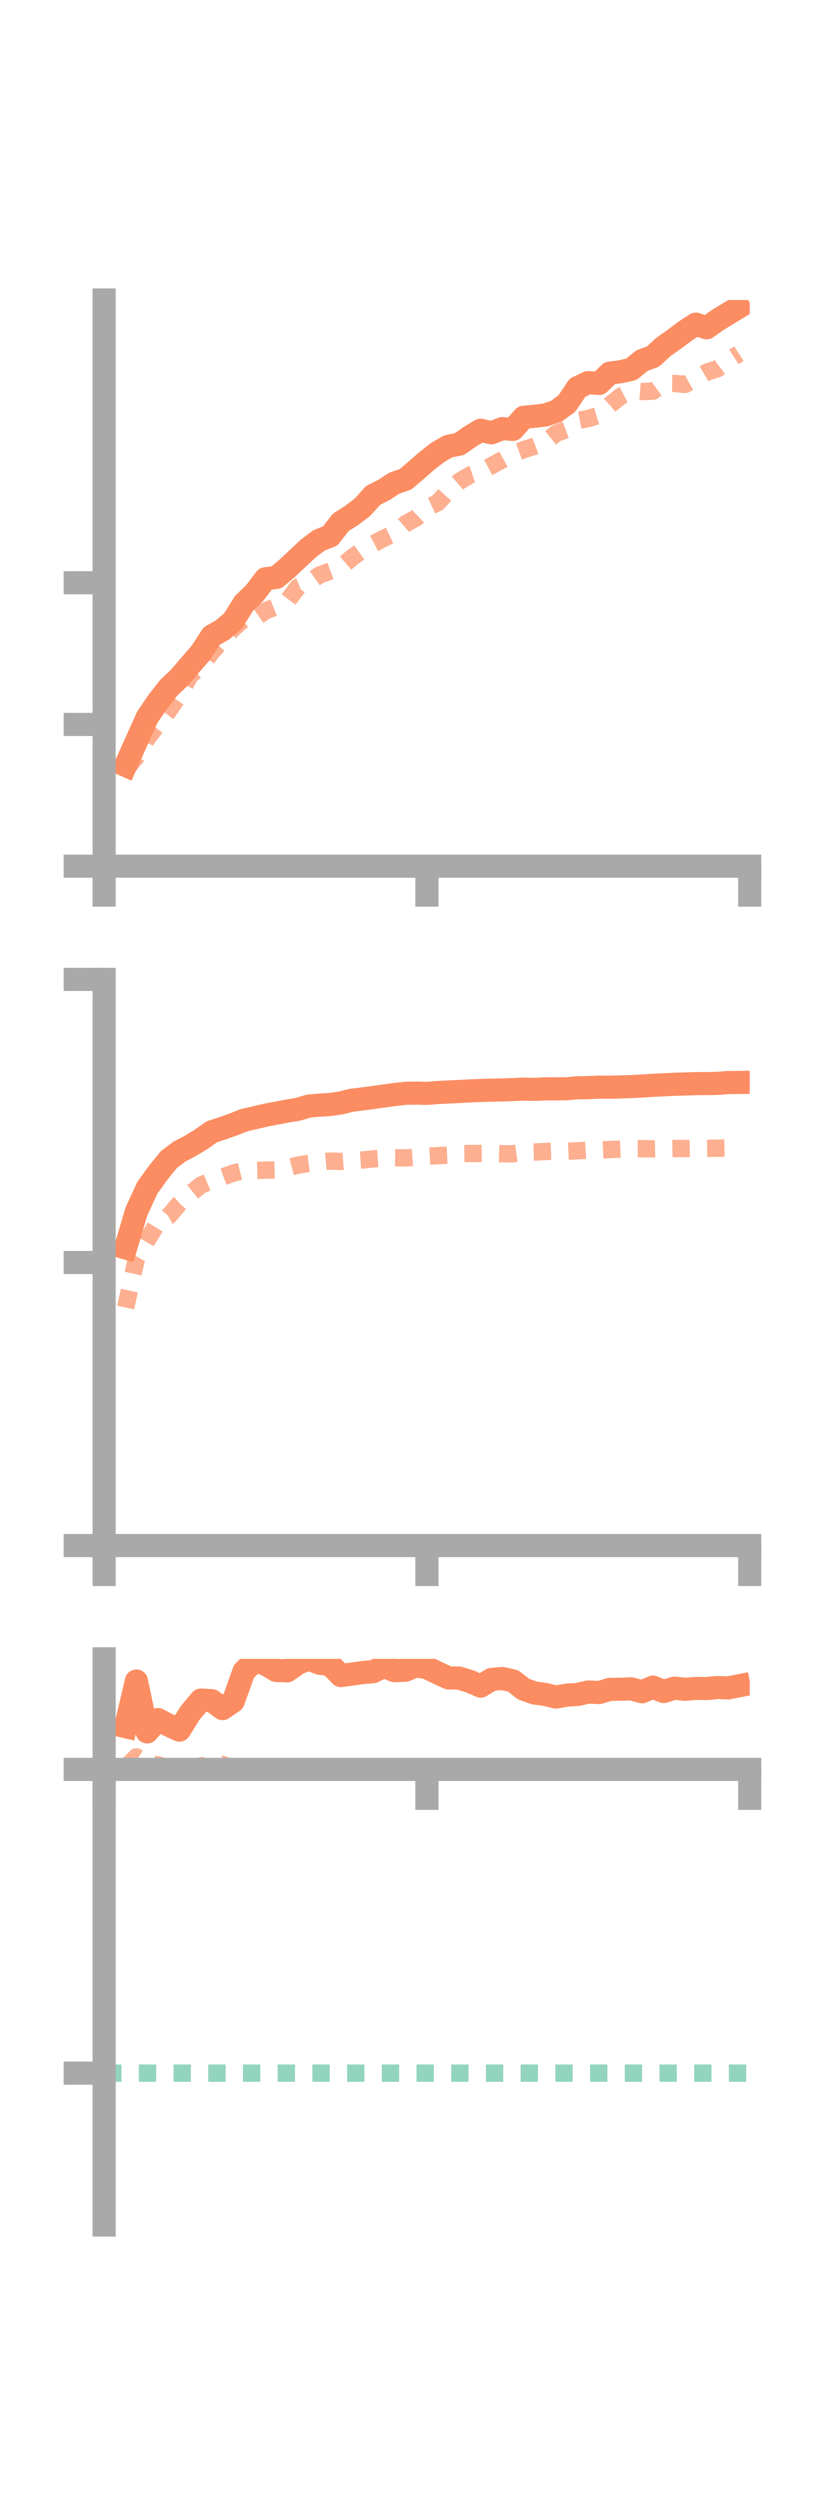 <?xml version="1.0" encoding="utf-8" standalone="no"?>
<!DOCTYPE svg PUBLIC "-//W3C//DTD SVG 1.1//EN"
  "http://www.w3.org/Graphics/SVG/1.1/DTD/svg11.dtd">
<!-- Created with matplotlib (https://matplotlib.org/) -->
<svg height="216pt" version="1.1" viewBox="0 0 72 216" width="72pt" xmlns="http://www.w3.org/2000/svg" xmlns:xlink="http://www.w3.org/1999/xlink">
 <defs>
  <style type="text/css">*{stroke-linecap:butt;stroke-linejoin:round;}</style>
 </defs>
 <g id="figure_1">
  <g id="patch_1">
   <path d="M 0 216 
L 72 216 
L 72 0 
L 0 0 
z
" style="fill:none;"/>
  </g>
  <g id="axes_1">
   <g id="patch_2">
    <path d="M 9 74.838 
L 64.8 74.838 
L 64.8 25.92 
L 9 25.92 
z
" style="fill:none;"/>
   </g>
   <g id="matplotlib.axis_1">
    <g id="xtick_1">
     <g id="line2d_1">
      <defs>
       <path d="M 0 0 
L 0 3.5 
" id="m6fef2518de" style="stroke:#a9a9a9;stroke-width:2;"/>
      </defs>
      <g>
       <use style="fill:#a9a9a9;stroke:#a9a9a9;stroke-width:2;" x="9" xlink:href="#m6fef2518de" y="74.838"/>
      </g>
     </g>
    </g>
    <g id="xtick_2">
     <g id="line2d_2">
      <g>
       <use style="fill:#a9a9a9;stroke:#a9a9a9;stroke-width:2;" x="36.9" xlink:href="#m6fef2518de" y="74.838"/>
      </g>
     </g>
    </g>
    <g id="xtick_3">
     <g id="line2d_3">
      <g>
       <use style="fill:#a9a9a9;stroke:#a9a9a9;stroke-width:2;" x="64.8" xlink:href="#m6fef2518de" y="74.838"/>
      </g>
     </g>
    </g>
   </g>
   <g id="matplotlib.axis_2">
    <g id="ytick_1">
     <g id="line2d_4">
      <defs>
       <path d="M 0 0 
L -3.5 0 
" id="m6069b01898" style="stroke:#a9a9a9;stroke-width:2;"/>
      </defs>
      <g>
       <use style="fill:#a9a9a9;stroke:#a9a9a9;stroke-width:2;" x="9" xlink:href="#m6069b01898" y="74.838"/>
      </g>
     </g>
    </g>
    <g id="ytick_2">
     <g id="line2d_5">
      <g>
       <use style="fill:#a9a9a9;stroke:#a9a9a9;stroke-width:2;" x="9" xlink:href="#m6069b01898" y="62.592"/>
      </g>
     </g>
    </g>
    <g id="ytick_3">
     <g id="line2d_6">
      <g>
       <use style="fill:#a9a9a9;stroke:#a9a9a9;stroke-width:2;" x="9" xlink:href="#m6069b01898" y="50.347"/>
      </g>
     </g>
    </g>
   </g>
   <g id="line2d_7">
    <path clip-path="url(#p6fc6bf19f9)" d="M 10.86 66.132 
L 11.79 64.061 
L 12.72 61.988 
L 13.65 60.614 
L 14.58 59.423 
L 15.51 58.546 
L 16.44 57.458 
L 17.37 56.386 
L 18.3 54.952 
L 19.23 54.427 
L 20.16 53.627 
L 21.09 52.126 
L 22.02 51.231 
L 22.95 50.005 
L 23.88 49.892 
L 24.81 49.114 
L 25.74 48.238 
L 26.67 47.369 
L 27.6 46.675 
L 28.53 46.317 
L 29.46 45.127 
L 30.39 44.539 
L 31.32 43.832 
L 32.25 42.804 
L 33.18 42.335 
L 34.11 41.732 
L 35.04 41.419 
L 35.97 40.628 
L 36.9 39.818 
L 37.83 39.091 
L 38.76 38.558 
L 39.69 38.378 
L 40.62 37.73 
L 41.55 37.171 
L 42.48 37.395 
L 43.41 37.032 
L 44.34 37.099 
L 45.27 36.048 
L 46.2 35.966 
L 47.13 35.855 
L 48.06 35.545 
L 48.99 34.872 
L 49.92 33.49 
L 50.85 33.055 
L 51.78 33.133 
L 52.71 32.238 
L 53.64 32.119 
L 54.57 31.907 
L 55.5 31.148 
L 56.43 30.817 
L 57.36 29.96 
L 58.29 29.309 
L 59.22 28.608 
L 60.15 28.006 
L 61.08 28.323 
L 62.01 27.662 
L 62.94 27.096 
L 63.87 26.532 
" style="fill:none;stroke:#fc8d62;stroke-linecap:square;stroke-width:2;"/>
   </g>
   <g id="line2d_8">
    <path clip-path="url(#p6fc6bf19f9)" d="M 10.86 66.514 
L 11.79 65.391 
L 12.72 63.799 
L 13.65 62.597 
L 14.58 61.414 
L 15.51 60.058 
L 16.44 58.35 
L 17.37 57.609 
L 18.3 56.335 
L 19.23 55.295 
L 20.16 54.304 
L 21.09 53.473 
L 22.02 53.425 
L 22.95 52.778 
L 23.88 52.405 
L 24.81 51.985 
L 25.74 50.733 
L 26.67 50.343 
L 27.6 49.689 
L 28.53 49.349 
L 29.46 49.007 
L 30.39 48.208 
L 31.32 47.534 
L 32.25 46.997 
L 33.18 46.504 
L 34.11 46.068 
L 35.04 45.262 
L 35.97 44.751 
L 36.9 43.861 
L 37.83 43.438 
L 38.76 42.411 
L 39.69 41.6 
L 40.62 41.047 
L 41.55 40.735 
L 42.48 40.24 
L 43.41 39.727 
L 44.34 39.206 
L 45.27 38.851 
L 46.2 38.55 
L 47.13 38.189 
L 48.06 37.45 
L 48.99 37.102 
L 49.92 36.336 
L 50.85 36.16 
L 51.78 35.872 
L 52.71 34.996 
L 53.64 34.242 
L 54.57 33.76 
L 55.5 33.833 
L 56.43 33.8 
L 57.36 33.12 
L 58.29 33.132 
L 59.22 33.217 
L 60.15 32.696 
L 61.08 32.154 
L 62.01 31.861 
L 62.94 31.155 
L 63.87 30.557 
" style="fill:none;stroke:#fc8d62;stroke-dasharray:1.5,1.5;stroke-dashoffset:0;stroke-opacity:0.7;stroke-width:1.5;"/>
   </g>
   <g id="patch_3">
    <path d="M 9 74.838 
L 9 25.92 
" style="fill:none;stroke:#a9a9a9;stroke-linecap:square;stroke-linejoin:miter;stroke-width:2;"/>
   </g>
   <g id="patch_4">
    <path d="M 64.8 74.838 
L 64.8 25.92 
" style="fill:none;"/>
   </g>
   <g id="patch_5">
    <path d="M 9 74.838 
L 64.8 74.838 
" style="fill:none;stroke:#a9a9a9;stroke-linecap:square;stroke-linejoin:miter;stroke-width:2;"/>
   </g>
   <g id="patch_6">
    <path d="M 9 25.92 
L 64.8 25.92 
" style="fill:none;"/>
   </g>
  </g>
  <g id="axes_2">
   <g id="patch_7">
    <path d="M 9 133.539 
L 64.8 133.539 
L 64.8 84.621 
L 9 84.621 
z
" style="fill:none;"/>
   </g>
   <g id="matplotlib.axis_3">
    <g id="xtick_4">
     <g id="line2d_9">
      <g>
       <use style="fill:#a9a9a9;stroke:#a9a9a9;stroke-width:2;" x="9" xlink:href="#m6fef2518de" y="133.539"/>
      </g>
     </g>
    </g>
    <g id="xtick_5">
     <g id="line2d_10">
      <g>
       <use style="fill:#a9a9a9;stroke:#a9a9a9;stroke-width:2;" x="36.9" xlink:href="#m6fef2518de" y="133.539"/>
      </g>
     </g>
    </g>
    <g id="xtick_6">
     <g id="line2d_11">
      <g>
       <use style="fill:#a9a9a9;stroke:#a9a9a9;stroke-width:2;" x="64.8" xlink:href="#m6fef2518de" y="133.539"/>
      </g>
     </g>
    </g>
   </g>
   <g id="matplotlib.axis_4">
    <g id="ytick_4">
     <g id="line2d_12">
      <g>
       <use style="fill:#a9a9a9;stroke:#a9a9a9;stroke-width:2;" x="9" xlink:href="#m6069b01898" y="133.539"/>
      </g>
     </g>
    </g>
    <g id="ytick_5">
     <g id="line2d_13">
      <g>
       <use style="fill:#a9a9a9;stroke:#a9a9a9;stroke-width:2;" x="9" xlink:href="#m6069b01898" y="109.08"/>
      </g>
     </g>
    </g>
    <g id="ytick_6">
     <g id="line2d_14">
      <g>
       <use style="fill:#a9a9a9;stroke:#a9a9a9;stroke-width:2;" x="9" xlink:href="#m6069b01898" y="84.621"/>
      </g>
     </g>
    </g>
   </g>
   <g id="line2d_15">
    <path clip-path="url(#p69be960e0d)" d="M 10.86 107.822 
L 11.79 104.675 
L 12.72 102.651 
L 13.65 101.355 
L 14.58 100.204 
L 15.51 99.495 
L 16.44 99.011 
L 17.37 98.449 
L 18.3 97.79 
L 19.23 97.485 
L 20.16 97.157 
L 21.09 96.786 
L 22.02 96.575 
L 22.95 96.352 
L 23.88 96.177 
L 24.81 95.999 
L 25.74 95.846 
L 26.67 95.569 
L 27.6 95.484 
L 28.53 95.428 
L 29.46 95.296 
L 30.39 95.061 
L 31.32 94.95 
L 32.25 94.824 
L 33.18 94.695 
L 34.11 94.568 
L 35.04 94.46 
L 35.97 94.441 
L 36.9 94.469 
L 37.83 94.395 
L 38.76 94.349 
L 39.69 94.305 
L 40.62 94.256 
L 41.55 94.216 
L 42.48 94.187 
L 43.41 94.171 
L 44.34 94.142 
L 45.27 94.099 
L 46.2 94.122 
L 47.13 94.076 
L 48.06 94.08 
L 48.99 94.067 
L 49.92 93.984 
L 50.85 93.973 
L 51.78 93.928 
L 52.71 93.935 
L 53.64 93.91 
L 54.57 93.881 
L 55.5 93.832 
L 56.43 93.772 
L 57.36 93.725 
L 58.29 93.683 
L 59.22 93.656 
L 60.15 93.624 
L 61.08 93.624 
L 62.01 93.603 
L 62.94 93.535 
L 63.87 93.523 
" style="fill:none;stroke:#fc8d62;stroke-linecap:square;stroke-width:2;"/>
   </g>
   <g id="line2d_16">
    <path clip-path="url(#p69be960e0d)" d="M 10.86 112.97 
L 11.79 108.761 
L 12.72 107.157 
L 13.65 105.621 
L 14.58 105.078 
L 15.51 103.977 
L 16.44 103.149 
L 17.37 102.395 
L 18.3 102.005 
L 19.23 101.693 
L 20.16 101.355 
L 21.09 101.133 
L 22.02 101.128 
L 22.95 101.101 
L 23.88 101.076 
L 24.81 100.913 
L 25.74 100.666 
L 26.67 100.522 
L 27.6 100.41 
L 28.53 100.318 
L 29.46 100.352 
L 30.39 100.286 
L 31.32 100.227 
L 32.25 100.129 
L 33.18 100.058 
L 34.11 100.03 
L 35.04 100.044 
L 35.97 99.98 
L 36.9 99.905 
L 37.83 99.848 
L 38.76 99.803 
L 39.69 99.675 
L 40.62 99.66 
L 41.55 99.659 
L 42.48 99.653 
L 43.41 99.682 
L 44.34 99.685 
L 45.27 99.563 
L 46.2 99.539 
L 47.13 99.493 
L 48.06 99.465 
L 48.99 99.469 
L 49.92 99.429 
L 50.85 99.378 
L 51.78 99.363 
L 52.71 99.319 
L 53.64 99.281 
L 54.57 99.257 
L 55.5 99.248 
L 56.43 99.263 
L 57.36 99.242 
L 58.29 99.23 
L 59.22 99.232 
L 60.15 99.212 
L 61.08 99.218 
L 62.01 99.207 
L 62.94 99.19 
L 63.87 99.202 
" style="fill:none;stroke:#fc8d62;stroke-dasharray:1.5,1.5;stroke-dashoffset:0;stroke-opacity:0.7;stroke-width:1.5;"/>
   </g>
   <g id="patch_8">
    <path d="M 9 133.539 
L 9 84.621 
" style="fill:none;stroke:#a9a9a9;stroke-linecap:square;stroke-linejoin:miter;stroke-width:2;"/>
   </g>
   <g id="patch_9">
    <path d="M 64.8 133.539 
L 64.8 84.621 
" style="fill:none;"/>
   </g>
   <g id="patch_10">
    <path d="M 9 133.539 
L 64.8 133.539 
" style="fill:none;stroke:#a9a9a9;stroke-linecap:square;stroke-linejoin:miter;stroke-width:2;"/>
   </g>
   <g id="patch_11">
    <path d="M 9 84.621 
L 64.8 84.621 
" style="fill:none;"/>
   </g>
  </g>
  <g id="axes_3">
   <g id="patch_12">
    <path d="M 9 192.24 
L 64.8 192.24 
L 64.8 143.322 
L 9 143.322 
z
" style="fill:none;"/>
   </g>
   <g id="matplotlib.axis_5">
    <g id="xtick_7">
     <g id="line2d_17">
      <g>
       <use style="fill:#a9a9a9;stroke:#a9a9a9;stroke-width:2;" x="9" xlink:href="#m6fef2518de" y="152.876"/>
      </g>
     </g>
    </g>
    <g id="xtick_8">
     <g id="line2d_18">
      <g>
       <use style="fill:#a9a9a9;stroke:#a9a9a9;stroke-width:2;" x="36.9" xlink:href="#m6fef2518de" y="152.876"/>
      </g>
     </g>
    </g>
    <g id="xtick_9">
     <g id="line2d_19">
      <g>
       <use style="fill:#a9a9a9;stroke:#a9a9a9;stroke-width:2;" x="64.8" xlink:href="#m6fef2518de" y="152.876"/>
      </g>
     </g>
    </g>
   </g>
   <g id="matplotlib.axis_6">
    <g id="ytick_7">
     <g id="line2d_20">
      <g>
       <use style="fill:#a9a9a9;stroke:#a9a9a9;stroke-width:2;" x="9" xlink:href="#m6069b01898" y="152.876"/>
      </g>
     </g>
    </g>
    <g id="ytick_8">
     <g id="line2d_21">
      <g>
       <use style="fill:#a9a9a9;stroke:#a9a9a9;stroke-width:2;" x="9" xlink:href="#m6069b01898" y="179.119"/>
      </g>
     </g>
    </g>
   </g>
   <g id="line2d_22">
    <path clip-path="url(#p7f0e9fcde3)" d="M 10.86 149.184 
L 11.79 145.242 
L 12.72 149.635 
L 13.65 148.568 
L 14.58 149.056 
L 15.51 149.484 
L 16.44 147.989 
L 17.37 146.887 
L 18.3 146.938 
L 19.23 147.623 
L 20.16 146.993 
L 21.09 144.401 
L 22.02 143.486 
L 22.95 143.787 
L 23.88 144.332 
L 24.81 144.365 
L 25.74 143.714 
L 26.67 143.322 
L 27.6 143.699 
L 28.53 143.817 
L 29.46 144.77 
L 30.39 144.647 
L 31.32 144.51 
L 32.25 144.434 
L 33.18 143.972 
L 34.11 144.351 
L 35.04 144.309 
L 35.97 143.918 
L 36.9 144.093 
L 37.83 144.539 
L 38.76 144.971 
L 39.69 144.987 
L 40.62 145.276 
L 41.55 145.68 
L 42.48 145.107 
L 43.41 145.018 
L 44.34 145.229 
L 45.27 145.947 
L 46.2 146.276 
L 47.13 146.4 
L 48.06 146.626 
L 48.99 146.459 
L 49.92 146.402 
L 50.85 146.19 
L 51.78 146.238 
L 52.71 145.961 
L 53.64 145.948 
L 54.57 145.919 
L 55.5 146.169 
L 56.43 145.767 
L 57.36 146.147 
L 58.29 145.858 
L 59.22 145.956 
L 60.15 145.877 
L 61.08 145.891 
L 62.01 145.8 
L 62.94 145.837 
L 63.87 145.653 
" style="fill:none;stroke:#fc8d62;stroke-linecap:square;stroke-width:2;"/>
   </g>
   <g id="line2d_23">
    <path clip-path="url(#p7f0e9fcde3)" d="M 10.86 152.717 
L 11.79 151.79 
L 12.72 152.371 
L 13.65 152.478 
L 14.58 152.796 
L 15.51 152.763 
L 16.44 152.837 
L 17.37 152.568 
L 18.3 152.485 
L 19.23 152.441 
L 20.16 152.794 
L 21.09 152.73 
L 22.02 152.835 
L 22.95 152.844 
L 23.88 152.856 
L 24.81 152.87 
L 25.74 152.854 
L 26.67 152.874 
L 27.6 152.871 
L 28.53 152.872 
L 29.46 152.876 
L 30.39 152.876 
L 31.32 152.876 
L 32.25 152.876 
L 33.18 152.877 
L 34.11 152.876 
L 35.04 152.878 
L 35.97 152.877 
L 36.9 152.883 
L 37.83 152.877 
L 38.76 152.876 
L 39.69 152.876 
L 40.62 152.884 
L 41.55 152.888 
L 42.48 152.876 
L 43.41 152.894 
L 44.34 152.913 
L 45.27 152.898 
L 46.2 152.876 
L 47.13 152.876 
L 48.06 152.876 
L 48.99 152.876 
L 49.92 152.876 
L 50.85 152.876 
L 51.78 152.876 
L 52.71 152.907 
L 53.64 152.912 
L 54.57 152.876 
L 55.5 152.876 
L 56.43 152.876 
L 57.36 152.936 
L 58.29 152.931 
L 59.22 152.938 
L 60.15 152.938 
L 61.08 152.931 
L 62.01 152.909 
L 62.94 152.899 
L 63.87 152.898 
" style="fill:none;stroke:#fc8d62;stroke-dasharray:1.5,1.5;stroke-dashoffset:0;stroke-opacity:0.7;stroke-width:1.5;"/>
   </g>
   <g id="line2d_24">
    <path clip-path="url(#p7f0e9fcde3)" d="M 9 179.119 
L 64.8 179.119 
" style="fill:none;stroke:#66c2a5;stroke-dasharray:1.5,1.5;stroke-dashoffset:0;stroke-opacity:0.7;stroke-width:1.5;"/>
   </g>
   <g id="patch_13">
    <path d="M 9 192.24 
L 9 143.322 
" style="fill:none;stroke:#a9a9a9;stroke-linecap:square;stroke-linejoin:miter;stroke-width:2;"/>
   </g>
   <g id="patch_14">
    <path d="M 64.8 192.24 
L 64.8 143.322 
" style="fill:none;"/>
   </g>
   <g id="patch_15">
    <path d="M 9 152.876 
L 64.8 152.876 
" style="fill:none;stroke:#a9a9a9;stroke-linecap:square;stroke-linejoin:miter;stroke-width:2;"/>
   </g>
   <g id="patch_16">
    <path d="M 9 143.322 
L 64.8 143.322 
" style="fill:none;"/>
   </g>
  </g>
 </g>
 <defs>
  <clipPath id="p6fc6bf19f9">
   <rect height="48.918" width="55.8" x="9" y="25.92"/>
  </clipPath>
  <clipPath id="p69be960e0d">
   <rect height="48.918" width="55.8" x="9" y="84.621"/>
  </clipPath>
  <clipPath id="p7f0e9fcde3">
   <rect height="48.918" width="55.8" x="9" y="143.322"/>
  </clipPath>
 </defs>
</svg>
